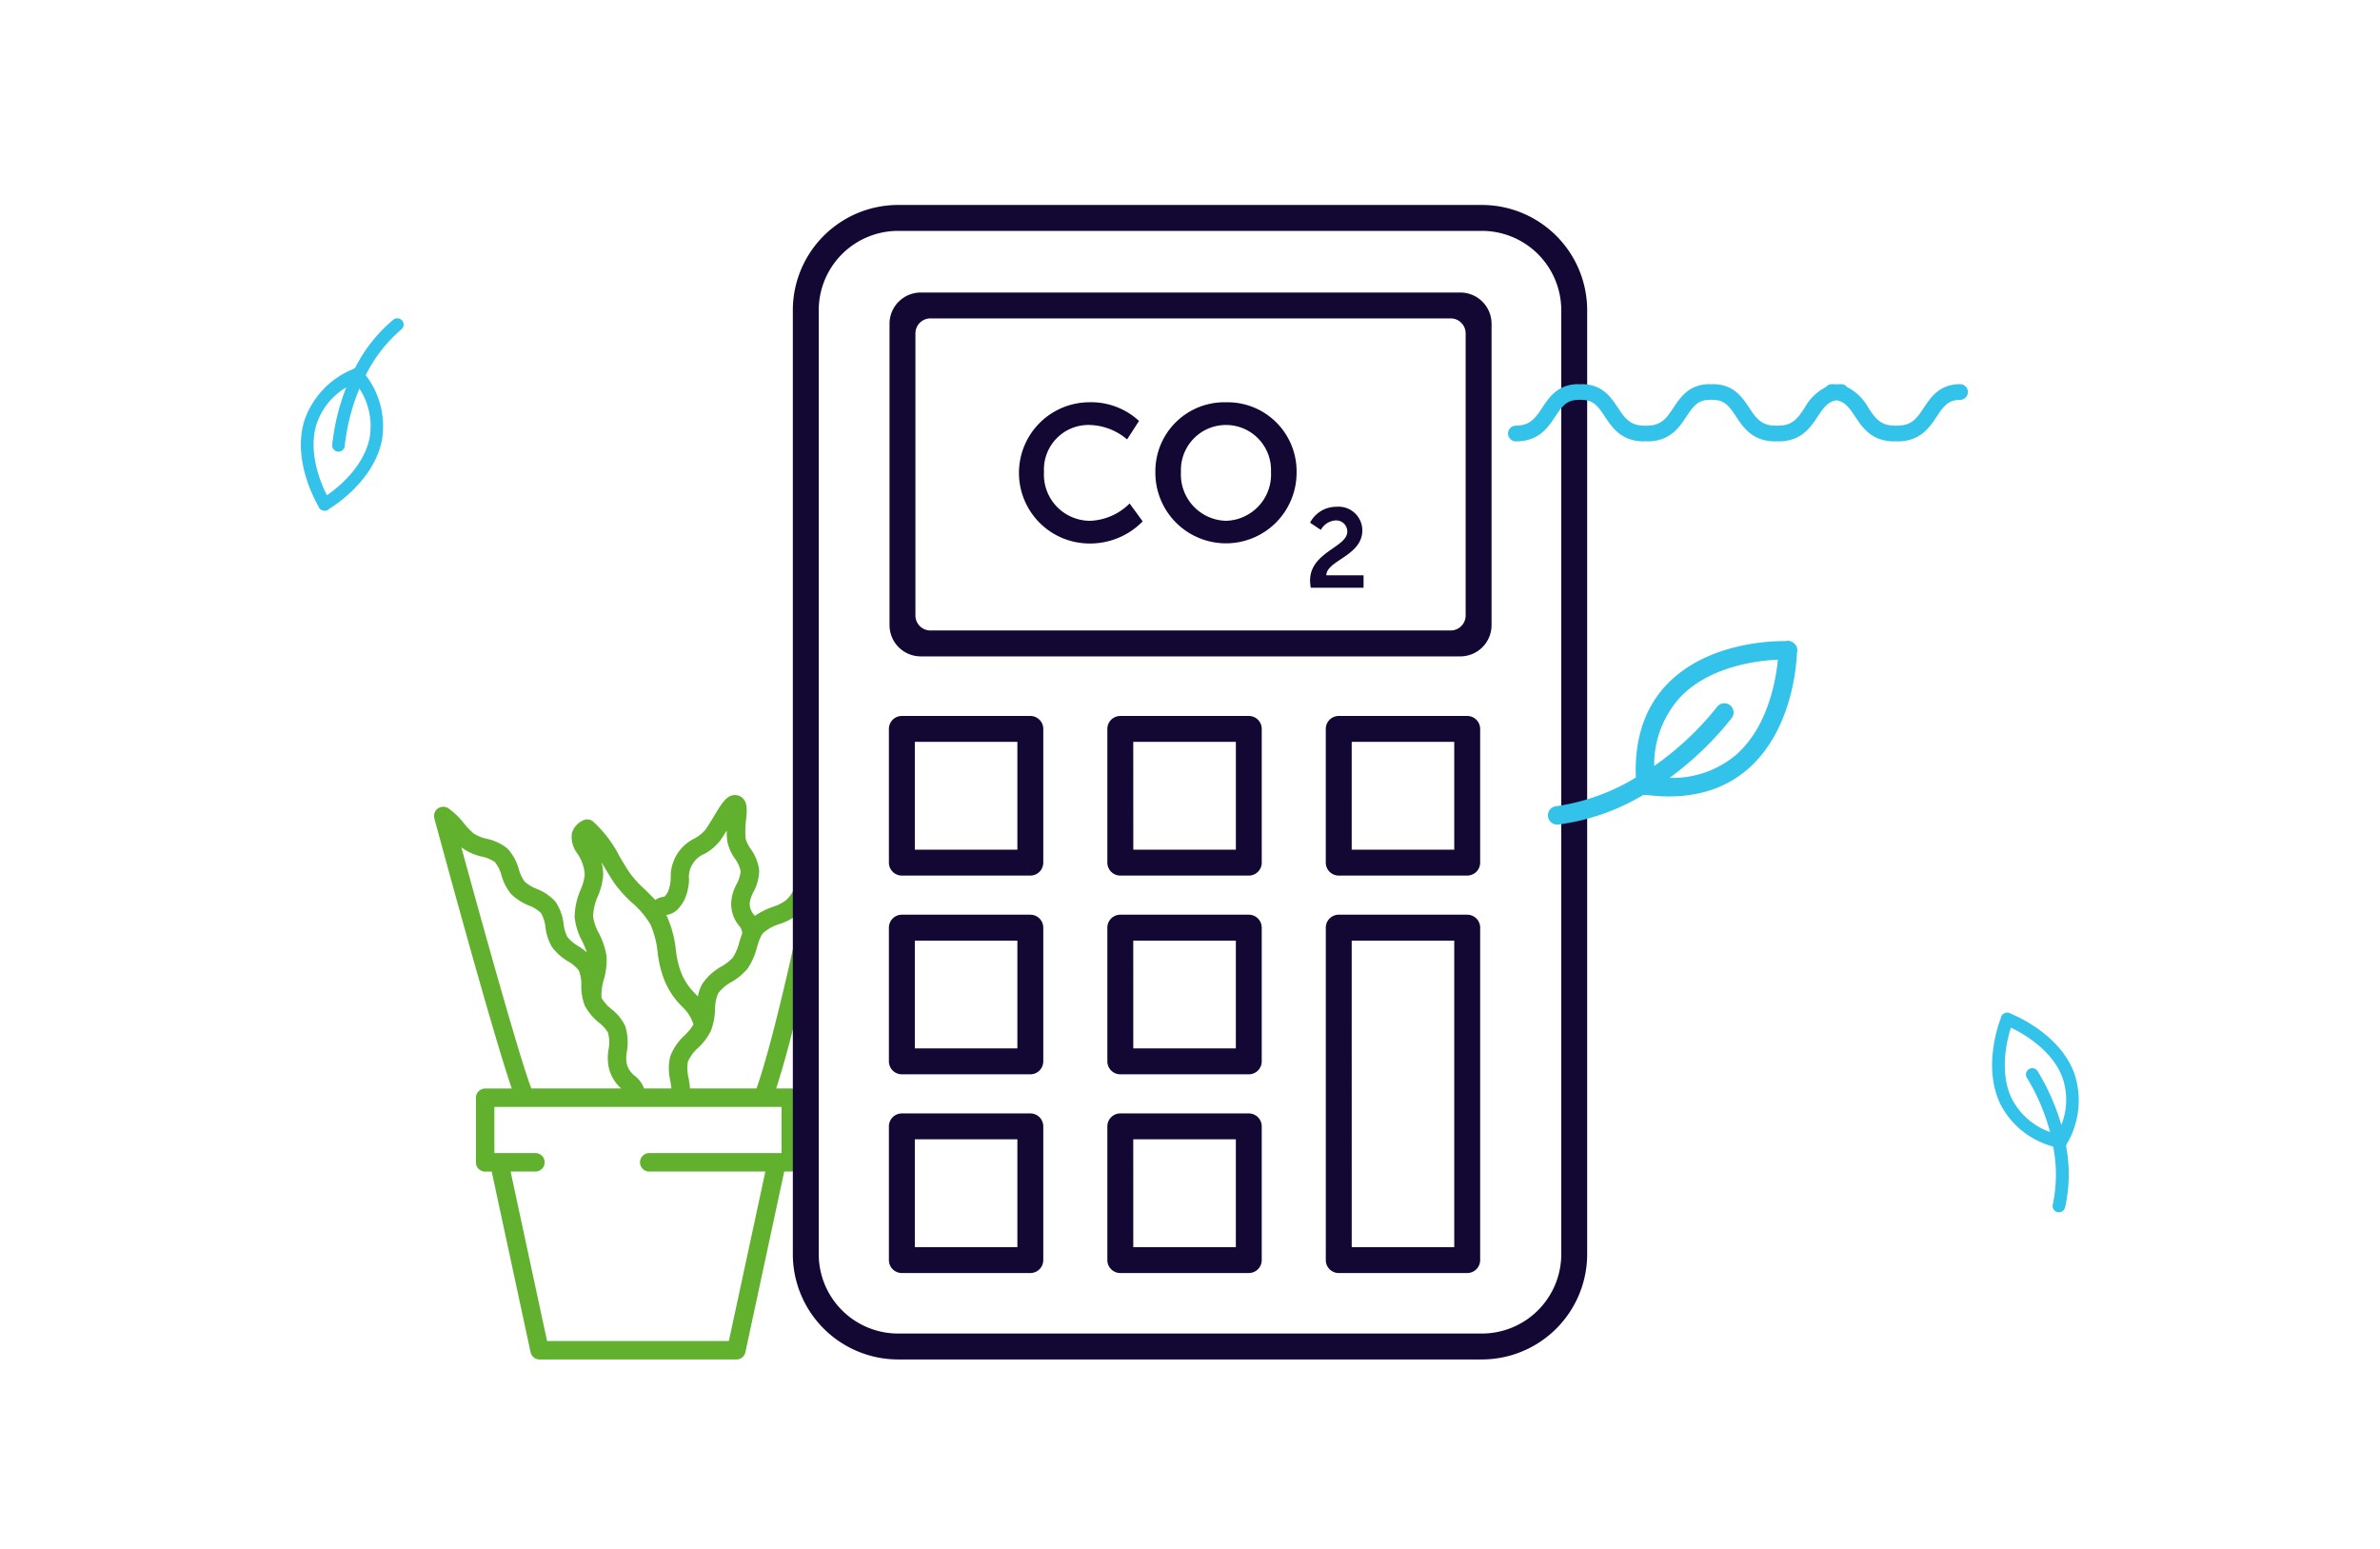 <svg id="Group_1222" data-name="Group 1222" xmlns="http://www.w3.org/2000/svg" xmlns:xlink="http://www.w3.org/1999/xlink" width="272" height="177" viewBox="0 0 272 177">
  <defs>
    <clipPath id="clip-path">
      <rect id="Rectangle_635" data-name="Rectangle 635" width="272" height="177" fill="none"/>
    </clipPath>
  </defs>
  <g id="Group_1219" data-name="Group 1219" clip-path="url(#clip-path)">
    <path id="Path_1728" data-name="Path 1728" d="M83.3,153.245H62.522l-4.167-19.362h2.837a1.055,1.055,0,1,0,0-2.11H56.5V126.5h32.82v5.273H74.2a1.055,1.055,0,1,0,0,2.11H87.469Zm6.326-19.362h.749a1.055,1.055,0,0,0,1.055-1.055v-7.383a1.055,1.055,0,0,0-1.055-1.056H88.7c.952-2.851,2.043-7.1,3.016-11.215V99.841a3.524,3.524,0,0,0-.918,1.534,3.167,3.167,0,0,1-1.1,1.6,4.893,4.893,0,0,1-1.315.636,8.495,8.495,0,0,0-2.118,1.059l-.108-.147a1.892,1.892,0,0,1-.474-1.343,3.766,3.766,0,0,1,.425-1.244,5.326,5.326,0,0,0,.655-2.492,5.271,5.271,0,0,0-.971-2.433,3.938,3.938,0,0,1-.575-1.163,10.33,10.33,0,0,1,.053-2.206c.107-1.105.2-2.06-.572-2.574a1.268,1.268,0,0,0-.982-.182c-.779.173-1.267.98-2.075,2.316-.318.525-.671,1.109-1.057,1.666a4.747,4.747,0,0,1-1.168.93,4.828,4.828,0,0,0-2.759,4.552,4.62,4.62,0,0,1-.295,1.508,1.823,1.823,0,0,1-.443.614,1.044,1.044,0,0,1-.11.019,2.166,2.166,0,0,0-.926.354c-.388-.424-.8-.826-1.2-1.218a12.45,12.45,0,0,1-1.737-1.907c-.382-.574-.752-1.194-1.119-1.811a13.747,13.747,0,0,0-3.1-4.07,1.055,1.055,0,0,0-1.139-.063,2.337,2.337,0,0,0-1.22,1.4,3.1,3.1,0,0,0,.624,2.377,4.685,4.685,0,0,1,.833,2.424,5.79,5.79,0,0,1-.465,1.693,8.032,8.032,0,0,0-.688,3.13,7.271,7.271,0,0,0,.858,2.742,11.557,11.557,0,0,1,.534,1.282,11.169,11.169,0,0,0-.953-.692,4.647,4.647,0,0,1-1.274-1.068,4.4,4.4,0,0,1-.424-1.462,5.689,5.689,0,0,0-.921-2.546,5.522,5.522,0,0,0-2.143-1.471,4.644,4.644,0,0,1-1.4-.847,4.459,4.459,0,0,1-.651-1.389A5.669,5.669,0,0,0,58,96.977a5.514,5.514,0,0,0-2.361-1.118,4.6,4.6,0,0,1-1.507-.61,8.585,8.585,0,0,1-1.093-1.142,8.942,8.942,0,0,0-1.794-1.738c-.011-.007-.024-.011-.035-.018-.029-.018-.059-.033-.089-.048a.965.965,0,0,0-.1-.044.892.892,0,0,0-.088-.027,1.093,1.093,0,0,0-.11-.026.858.858,0,0,0-.09-.008.869.869,0,0,0-.114,0c-.029,0-.058,0-.087.008a1.153,1.153,0,0,0-.12.02c-.011,0-.022,0-.032,0s-.034.014-.052.02a.956.956,0,0,0-.112.043.8.8,0,0,0-.082.043.924.924,0,0,0-.094.059.761.761,0,0,0-.076.062.877.877,0,0,0-.077.073c-.024.026-.046.053-.068.082s-.028.03-.04.048-.011.023-.018.033c-.019.031-.035.063-.051.1s-.03.06-.041.091-.02.065-.029.1-.018.066-.024.1-.007.066-.009.1a.9.9,0,0,0,0,.1c0,.032,0,.063.009.1a1.129,1.129,0,0,0,.019.114c0,.011,0,.022.006.033.292,1.084,6.549,24.213,8.85,30.868H55.447a1.056,1.056,0,0,0-1.056,1.056v7.383a1.056,1.056,0,0,0,1.056,1.055h.748l4.442,20.64a1.054,1.054,0,0,0,1.032.832H84.155a1.056,1.056,0,0,0,1.033-.832Zm-4.791-27.241c-.125.33-.234.666-.336,1a5.924,5.924,0,0,1-.739,1.775,5.325,5.325,0,0,1-1.3,1.026,6.431,6.431,0,0,0-2.2,2,4.19,4.19,0,0,0-.5,1.43c-.1-.1-.2-.206-.294-.306a6.85,6.85,0,0,1-1.664-2.537,10.784,10.784,0,0,1-.564-2.486,12.478,12.478,0,0,0-1.025-3.847c-.023-.046-.054-.085-.078-.13h.006c.758-.125,1.367-.451,2.055-1.692a5.906,5.906,0,0,0,.551-2.326,2.88,2.88,0,0,1,1.817-2.994,6.034,6.034,0,0,0,1.744-1.491c.264-.381.513-.774.748-1.154a8.224,8.224,0,0,0,.057,1.2,5.129,5.129,0,0,0,.871,2,3.824,3.824,0,0,1,.662,1.448,3.859,3.859,0,0,1-.473,1.5,5.012,5.012,0,0,0-.611,2.167,3.915,3.915,0,0,0,.894,2.554,1.414,1.414,0,0,1,.369.859m-6.223,14.711a4.7,4.7,0,0,1,1.183-1.6,6.923,6.923,0,0,0,1.447-1.918,7.434,7.434,0,0,0,.49-2.505,4.626,4.626,0,0,1,.352-1.809,4.772,4.772,0,0,1,1.533-1.3,6.813,6.813,0,0,0,1.834-1.531,7.618,7.618,0,0,0,1.068-2.426c.095-.314.188-.617.292-.887a.994.994,0,0,0,.095-.219,1.97,1.97,0,0,1,.308-.514,5.079,5.079,0,0,1,1.924-1.059,6.261,6.261,0,0,0,1.956-1.025c.195-.172.358-.336.508-.5-1.176,5.464-3.466,15.654-5.135,20.332H78.861c-.034-.409-.1-.807-.161-1.181a4.55,4.55,0,0,1-.085-1.855m-7.162-4.095a5.268,5.268,0,0,0-1.56-1.927,4.863,4.863,0,0,1-1.145-1.28A5.884,5.884,0,0,1,69,111.983a8.091,8.091,0,0,0,.324-2.676,8.367,8.367,0,0,0-.884-2.662,5.689,5.689,0,0,1-.663-1.935,6.371,6.371,0,0,1,.557-2.309,7.255,7.255,0,0,0,.6-2.414,5.294,5.294,0,0,0-.192-1.45l.269.449c.386.647.775,1.3,1.175,1.9a14.143,14.143,0,0,0,2.029,2.257,10.247,10.247,0,0,1,2.129,2.515,10.753,10.753,0,0,1,.819,3.206,12.376,12.376,0,0,0,.709,3,8.965,8.965,0,0,0,2.1,3.187,4.737,4.737,0,0,1,1.287,2.02,6.068,6.068,0,0,1-.99,1.22,6.338,6.338,0,0,0-1.675,2.442,6.069,6.069,0,0,0,.02,2.821c.048.288.092.567.123.835H73.605a3.2,3.2,0,0,0-1.075-1.459,2.481,2.481,0,0,1-.919-1.453,4.092,4.092,0,0,1,.028-1.29,6.126,6.126,0,0,0-.186-2.929M52.718,96.816c.032.027.061.056.094.082a6.242,6.242,0,0,0,2.241.99,3.971,3.971,0,0,1,1.5.626,4.063,4.063,0,0,1,.761,1.531,5.938,5.938,0,0,0,1.076,2.1,6.248,6.248,0,0,0,2.065,1.342,3.993,3.993,0,0,1,1.37.85,4.1,4.1,0,0,1,.516,1.639,5.853,5.853,0,0,0,.738,2.239,6.23,6.23,0,0,0,1.861,1.662,3.972,3.972,0,0,1,1.208,1.026,4.131,4.131,0,0,1,.283,1.733,6.538,6.538,0,0,0,.3,2.007c.008.021.014.043.023.063.028.072.046.146.079.217a6.431,6.431,0,0,0,1.656,1.974,3.984,3.984,0,0,1,1,1.119,4.395,4.395,0,0,1,.055,1.939,5.349,5.349,0,0,0,.051,2.133,4.513,4.513,0,0,0,1.4,2.3H60.722c-1.356-3.563-5.542-18.569-8-27.573" fill="#61b12f"/>
    <path id="Path_1729" data-name="Path 1729" d="M169.363,155.356H102.638a12.043,12.043,0,0,1-12.029-12.03V35.452a12.043,12.043,0,0,1,12.029-12.029h66.725a12.042,12.042,0,0,1,12.028,12.029V143.326a12.042,12.042,0,0,1-12.028,12.03M102.638,26.384a9.079,9.079,0,0,0-9.069,9.068V143.326a9.079,9.079,0,0,0,9.069,9.069h66.725a9.079,9.079,0,0,0,9.068-9.069V35.452a9.079,9.079,0,0,0-9.068-9.068Zm64.254,48.627h-61.66a3.572,3.572,0,0,1-3.572-3.572V37a3.571,3.571,0,0,1,3.571-3.571h61.661A3.572,3.572,0,0,1,170.464,37V71.439a3.573,3.573,0,0,1-3.572,3.572M106.333,72.05H165.79a1.713,1.713,0,0,0,1.713-1.713V38.1a1.713,1.713,0,0,0-1.713-1.713H106.333A1.713,1.713,0,0,0,104.62,38.1V70.337a1.713,1.713,0,0,0,1.713,1.713m61.349,28.01H153a1.48,1.48,0,0,1-1.481-1.481V83.3A1.48,1.48,0,0,1,153,81.819h14.681a1.48,1.48,0,0,1,1.48,1.481V98.579a1.48,1.48,0,0,1-1.48,1.481m-13.2-2.961H166.2V84.78h-11.72Zm13.2,48.382H153A1.48,1.48,0,0,1,151.52,144v-37.99a1.479,1.479,0,0,1,1.481-1.48h14.681a1.479,1.479,0,0,1,1.48,1.48V144a1.48,1.48,0,0,1-1.48,1.48m-13.2-2.96H166.2V107.492h-11.72ZM142.718,100.06H128.035a1.48,1.48,0,0,1-1.48-1.481V83.3a1.48,1.48,0,0,1,1.48-1.481h14.683A1.48,1.48,0,0,1,144.2,83.3V98.579a1.48,1.48,0,0,1-1.48,1.481m-13.2-2.961h11.722V84.78H129.515Zm-11.763,2.961H103.07a1.48,1.48,0,0,1-1.48-1.481V83.3a1.48,1.48,0,0,1,1.48-1.481h14.682a1.48,1.48,0,0,1,1.48,1.481V98.579a1.48,1.48,0,0,1-1.48,1.481m-13.2-2.961h11.72V84.78h-11.72Zm38.167,25.672H128.035a1.48,1.48,0,0,1-1.48-1.481V106.011a1.479,1.479,0,0,1,1.48-1.48h14.683a1.479,1.479,0,0,1,1.48,1.48V121.29a1.48,1.48,0,0,1-1.48,1.481m-13.2-2.961h11.722V107.492H129.515Zm-11.763,2.961H103.07a1.48,1.48,0,0,1-1.48-1.481V106.011a1.479,1.479,0,0,1,1.48-1.48h14.682a1.479,1.479,0,0,1,1.48,1.48V121.29a1.48,1.48,0,0,1-1.48,1.481m-13.2-2.961h11.72V107.492h-11.72Zm38.167,25.671H128.035a1.48,1.48,0,0,1-1.48-1.48v-15.28a1.48,1.48,0,0,1,1.48-1.48h14.683a1.48,1.48,0,0,1,1.48,1.48V144a1.48,1.48,0,0,1-1.48,1.48m-13.2-2.96h11.722V130.2H129.515Zm-11.763,2.96H103.07a1.48,1.48,0,0,1-1.48-1.48v-15.28a1.48,1.48,0,0,1,1.48-1.48h14.682a1.48,1.48,0,0,1,1.48,1.48V144a1.48,1.48,0,0,1-1.48,1.48m-13.2-2.96h11.72V130.2h-11.72Z" fill="#130834"/>
    <path id="Path_1730" data-name="Path 1730" d="M224.019,43.9c-2.364,0-3.357,1.5-4.154,2.7-.756,1.14-1.353,2.041-3,2.041a.868.868,0,0,0-.17.017.857.857,0,0,0-.169-.017c-1.646,0-2.243-.9-3-2.041a5.722,5.722,0,0,0-2.423-2.366.893.893,0,0,0-.695-.335c-.181,0-.352.012-.518.028-.166-.016-.337-.028-.518-.028a.9.9,0,0,0-.7.335,5.727,5.727,0,0,0-2.423,2.366c-.756,1.14-1.353,2.041-3,2.041a.857.857,0,0,0-.169.017.875.875,0,0,0-.17-.017c-1.646,0-2.243-.9-3-2.041-.8-1.2-1.79-2.7-4.155-2.7a.869.869,0,0,1-.352,0c-2.364,0-3.357,1.5-4.155,2.7-.756,1.14-1.353,2.041-3,2.041a.849.849,0,0,1-.338,0c-1.647,0-2.244-.9-3-2.041-.8-1.2-1.79-2.7-4.155-2.7a.869.869,0,0,1-.352,0c-2.364,0-3.357,1.5-4.155,2.7-.756,1.14-1.353,2.041-3,2.041a.9.9,0,1,0,0,1.8c2.613,0,3.661-1.579,4.5-2.848.8-1.21,1.321-1.894,2.653-1.894a.869.869,0,0,1,.352,0c1.333,0,1.851.684,2.653,1.894.841,1.269,1.888,2.848,4.5,2.848a.849.849,0,0,1,.338,0c2.613,0,3.66-1.579,4.5-2.848.8-1.21,1.321-1.894,2.653-1.894a.869.869,0,0,1,.352,0c1.333,0,1.851.684,2.654,1.895.84,1.268,1.887,2.847,4.5,2.847a.961.961,0,0,0,.17-.017.94.94,0,0,0,.169.017c2.614,0,3.661-1.579,4.5-2.848.688-1.038,1.171-1.685,2.135-1.849.963.164,1.446.811,2.134,1.849.841,1.269,1.887,2.848,4.5,2.848a.94.94,0,0,0,.169-.017.951.951,0,0,0,.17.017c2.614,0,3.66-1.579,4.5-2.848.8-1.21,1.32-1.894,2.652-1.894a.9.9,0,0,0,0-1.8" fill="#33c2ea"/>
    <path id="Path_1731" data-name="Path 1731" d="M188.188,90.854c-.014,0-.026.012-.048.008a1.212,1.212,0,0,1-.318-.029,25.24,25.24,0,0,1-9.784,3.4,1.056,1.056,0,0,1-1.12-.887c-.005-.035-.009-.062-.014-.09a1.057,1.057,0,0,1,.979-1.127,24.139,24.139,0,0,0,9.071-3.27c-.171-4.414,1.015-8.007,3.577-10.674,4.553-4.733,11.865-4.941,13.533-4.922a1.074,1.074,0,0,1,.258-.033,1.056,1.056,0,0,1,.78.349,1.038,1.038,0,0,1,.308.792,1.278,1.278,0,0,1-.046.256c-.068,1.668-.653,8.961-5.615,13.267-2.942,2.548-6.83,3.542-11.561,2.958m.866-3.322a34.132,34.132,0,0,0,7.211-6.782,1.053,1.053,0,0,1,1.642,1.318,36.929,36.929,0,0,1-7.1,6.829,11.3,11.3,0,0,0,7.548-2.586c3.707-3.215,4.608-8.606,4.833-10.919-2.319.1-7.737.723-11.138,4.26a11.471,11.471,0,0,0-3,7.88" fill="#33c2ea"/>
    <path id="Path_1732" data-name="Path 1732" d="M40.36,42.182c.007-.007.011-.017.025-.022a.775.775,0,0,1,.194-.1,17.232,17.232,0,0,1,4.4-5.546.721.721,0,0,1,.971.1l.041.047a.722.722,0,0,1-.152,1.008,16.512,16.512,0,0,0-4.041,5.21,9.561,9.561,0,0,1,1.843,7.472c-.9,4.4-5.042,7.2-6.013,7.8a.716.716,0,0,1-.137.114.725.725,0,0,1-.578.084A.706.706,0,0,1,36.45,58a.839.839,0,0,1-.068-.164c-.571-.989-2.9-5.414-1.615-9.716a9.755,9.755,0,0,1,5.593-5.941m.716,2.235A23.344,23.344,0,0,0,39.4,50.973a.719.719,0,0,1-1.43-.16,25.233,25.233,0,0,1,1.6-6.541,7.719,7.719,0,0,0-3.412,4.256c-.963,3.214.49,6.657,1.206,8.074,1.3-.9,4.2-3.25,4.872-6.537a7.841,7.841,0,0,0-1.153-5.648" fill="#33c2ea"/>
    <path id="Path_1733" data-name="Path 1733" d="M236.216,130.7a.089.089,0,0,1-.006.033.793.793,0,0,1-.094.2,17.267,17.267,0,0,1-.116,7.081.722.722,0,0,1-.833.51l-.061-.012a.721.721,0,0,1-.493-.893,16.522,16.522,0,0,0,.033-6.593,9.556,9.556,0,0,1-6.011-4.805c-1.968-4.037-.382-8.78.022-9.846a.744.744,0,0,1,.04-.174.723.723,0,0,1,.407-.418.712.712,0,0,1,.581-.012.917.917,0,0,1,.154.09c1.055.436,5.6,2.527,7.2,6.724a9.749,9.749,0,0,1-.819,8.118m-1.929-1.337a23.327,23.327,0,0,0-2.658-6.224.72.72,0,0,1,1.232-.744,25.242,25.242,0,0,1,2.715,6.162,7.724,7.724,0,0,0,.115-5.454c-1.192-3.136-4.442-4.982-5.873-5.67-.484,1.511-1.356,5.137.115,8.152a7.846,7.846,0,0,0,4.354,3.778" fill="#33c2ea"/>
    <path id="Path_1734" data-name="Path 1734" d="M124.414,45.971a8.072,8.072,0,0,1,5.761,2.134l-1.364,2.11a6.877,6.877,0,0,0-4.265-1.649,5.089,5.089,0,0,0-5.233,5.365,5.277,5.277,0,0,0,5.255,5.585,6.728,6.728,0,0,0,4.53-1.98l1.495,2.045a8.4,8.4,0,0,1-6.135,2.529,8.07,8.07,0,0,1-.044-16.139" fill="#130834"/>
    <path id="Path_1735" data-name="Path 1735" d="M140.111,45.972a7.887,7.887,0,0,1,8.07,7.959,8.07,8.07,0,1,1-16.139,0,7.886,7.886,0,0,1,8.069-7.959m0,13.544a5.291,5.291,0,0,0,5.146-5.585,5.15,5.15,0,1,0-10.291,0,5.29,5.29,0,0,0,5.145,5.585" fill="#130834"/>
    <path id="Path_1736" data-name="Path 1736" d="M149.721,66.36c0-3.281,4.256-3.807,4.256-5.614a1.271,1.271,0,0,0-1.385-1.269,2.084,2.084,0,0,0-1.641,1.076l-1.23-.82a3.37,3.37,0,0,1,3.013-1.819,2.712,2.712,0,0,1,2.96,2.691c0,2.923-4.076,3.422-4.115,5.14h4.256v1.423H149.8a6.412,6.412,0,0,1-.077-.808" fill="#130834"/>
  </g>
</svg>
